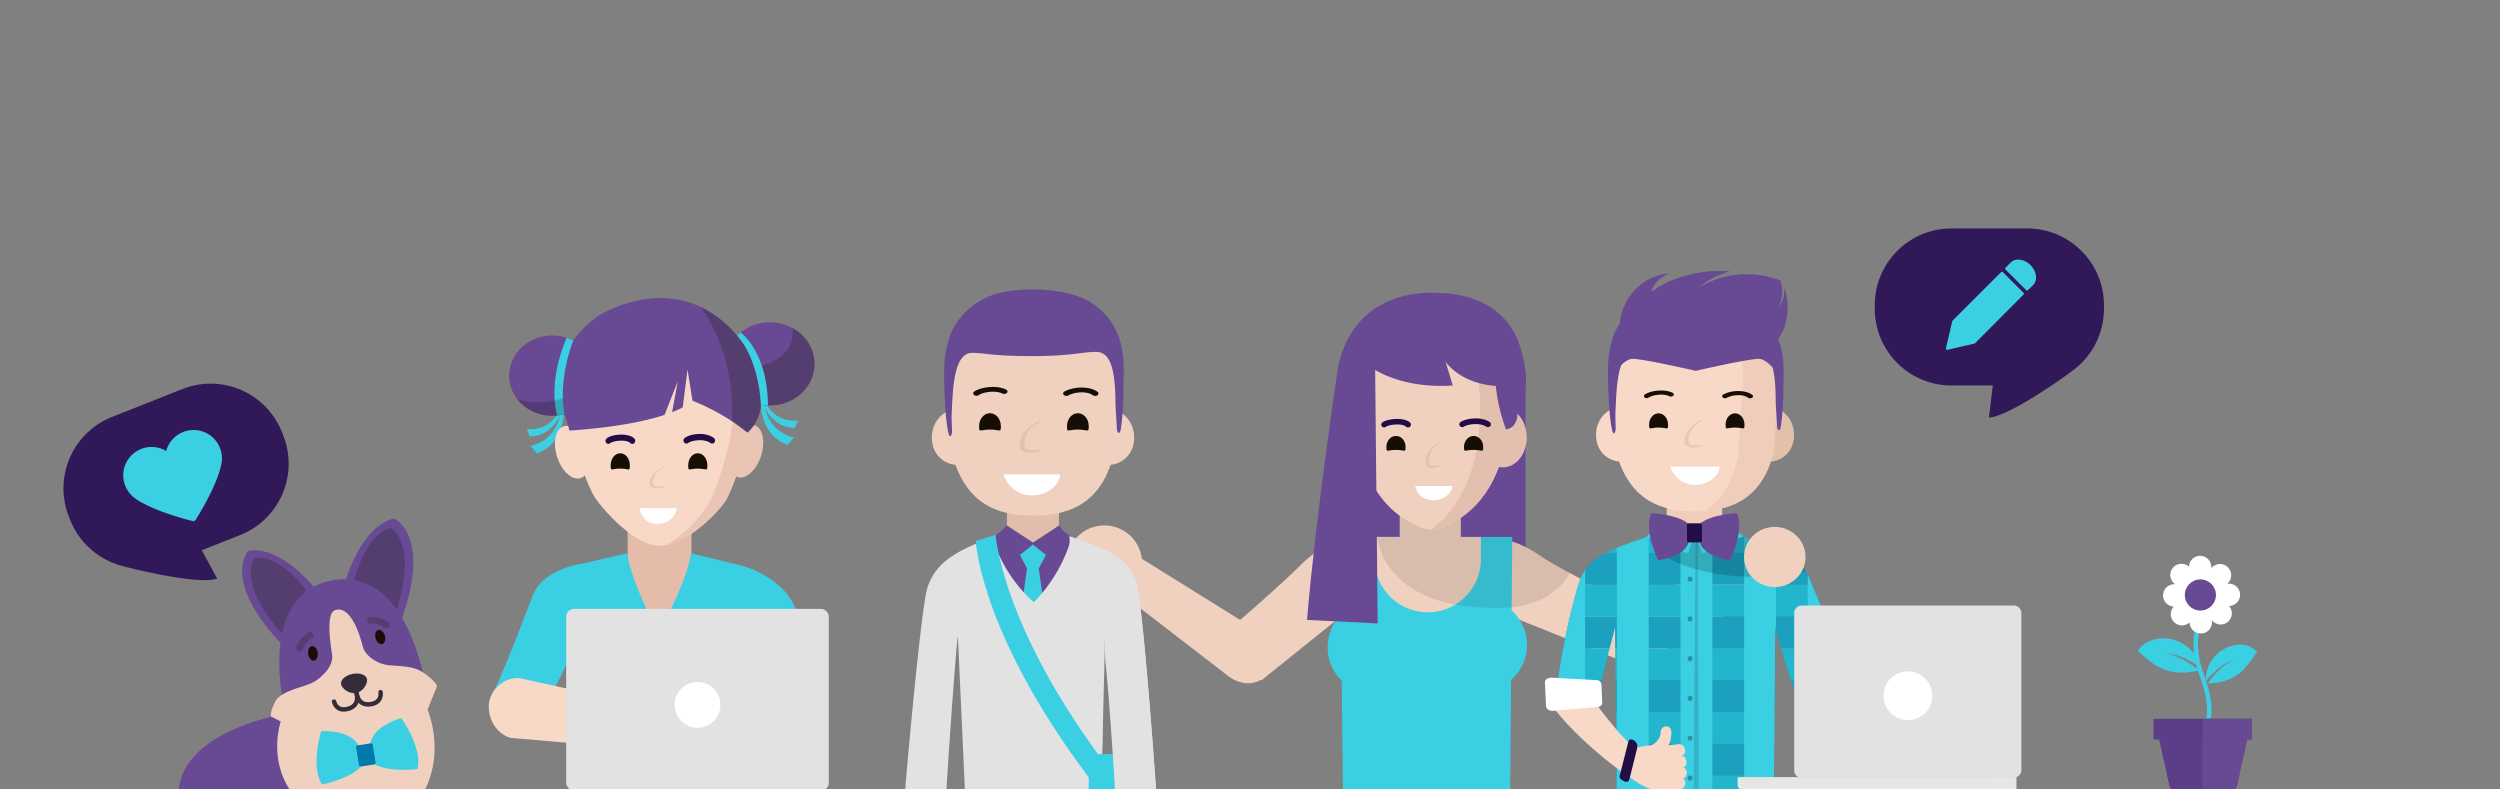 <svg xmlns="http://www.w3.org/2000/svg" xmlns:xlink="http://www.w3.org/1999/xlink" viewBox="0 0 1191 376"><rect x="0" y="0" width="1191" height="376" fill="#808080" stroke="none"/><defs><style>.a,.ag,.ar,.as,.b{fill:none;}.b,.c{clip-rule:evenodd;}.aw,.c{fill:#0179aa;}.d{isolation:isolate;}.e{clip-path:url(#a);}.al,.f{fill:#684994;}.g{fill:#f0d0bf;}.h{fill:#3bcfe3;}.i{opacity:0.1;}.j{fill:#e2bfaf;}.k{fill:#fff;}.l{fill:#230b48;}.m{fill:#160e05;}.n,.w,.x{fill:#a67d52;}.ae,.n{opacity:0.17;}.ar,.n,.t,.u,.w,.x{mix-blend-mode:multiply;}.o{fill:#e5bcaa;}.p{fill:#f8d8c7;}.q{fill:#e2e2e2;}.r{fill:#eac5b5;}.s{fill:#e66b5b;}.aq,.t{fill:#342c38;}.ar,.t{opacity:0.39;}.u{opacity:0.19;}.v{fill:#311858;}.aj,.ak,.al,.am,.aw,.v{fill-rule:evenodd;}.w{opacity:0.11;}.x{opacity:0.25;}.y{clip-path:url(#b);}.z{fill:#22b6ce;}.aa{fill:#1ba0bf;}.ab{opacity:0.14;}.ac{fill:#200e44;}.ad{opacity:0.3;}.af{fill:#e6e6e6;}.ag{stroke:#3bcfe3;stroke-miterlimit:10;stroke-width:2.12px;}.ah{fill:#f06358;}.ai{opacity:0.87;}.aj{fill:#494949;}.ak{fill:#666;}.am,.an{fill:#5b3e87;}.ao{fill:#e2bdac;}.ap{fill:#e8e7e6;}.ar,.as{stroke:#342c38;stroke-linecap:round;stroke-linejoin:round;}.ar{stroke-width:3.16px;}.as{stroke-width:2.11px;}.at{clip-path:url(#c);}.au{clip-path:url(#d);}.av{clip-path:url(#e);}.ax{clip-path:url(#g);}</style><clipPath id="a"><rect class="a" width="1191" height="376"/></clipPath><clipPath id="b"><path class="a" d="M862.74,277.35c-3.87-11.44-12.47-14.9-32.5-21.63a10.41,10.41,0,0,1-2.86-2l-6.28-3.28-.47-.24c-7.09,4.45-15.66,3.65-23.19.31a5.7,5.7,0,0,0-5.75.57l-3.11,2.33a20.67,20.67,0,0,1-3.72,2.31c-20,6.73-28.62,10.19-32.5,21.63-1.67,4.93-8.41,28.64-11.15,55.8,6.71,1.53,13,4.31,19.63,6.9.7-15.21,7.39-34.94,8.55-41.26l.8,77.35h74.88l.64-77.35c1.16,6.32,9,29.51,13.64,44.89,6.67-2.59,14.12-6.18,20.84-7.71C877.44,308.81,864.41,282.28,862.74,277.35Z"/></clipPath><clipPath id="c"><path class="b" d="M153,348.4s-5.16,16.53.38,25.34c0,0,13.77-2.61,19.07-9.07s-1.3-8-1.3-8-.57-8.12-17.05-8.44"/></clipPath><clipPath id="d"><polygon class="a" points="40 610.52 288.76 570.12 275.65 193.26 26.89 233.65 40 610.52"/></clipPath><clipPath id="e"><path class="b" d="M191.23,342.19s10.12,14,7.66,24.16c0,0-13.88,1.88-21-2.57s-1.3-8-1.3-8-2-7.89,13.51-13.4"/></clipPath><clipPath id="g"><path class="c" d="M178.29,364.18l-6.38,1a.78.78,0,0,1-.89-.64L169.63,356a.78.78,0,0,1,.64-.89l6.38-1a.78.78,0,0,1,.89.64l1.39,8.56a.78.78,0,0,1-.64.89"/></clipPath></defs><title>our_team</title><g class="d"><g class="e"><rect class="f" x="646.33" y="179" width="80.44" height="105"/><path class="g" d="M698.51,260.3s13.07-10.47,34.08,3.72,58.19,28.29,58.19,28.29l-8,26.67-79.21-31.85Z"/><path class="g" d="M797.23,307.81l62.3-37.7-13.78-14.54-63.66,30.48C767.74,294.83,778.71,317.77,797.23,307.81Z"/><path class="g" d="M659.51,257.79s-20.7-7.39-38.79,10.36-41.8,37.19-41.8,37.19l22,18.78L652.11,283Z"/><polygon class="h" points="639.78 377 638.44 255.8 720.44 255.8 719.44 377 639.78 377"/><rect class="g" x="666.83" y="243.84" width="29.1" height="40.68"/><path class="g" d="M654.86,255.8H705.5a0,0,0,0,1,0,0v10.58a25.32,25.32,0,0,1-25.32,25.32h0a25.32,25.32,0,0,1-25.32-25.32V255.8a0,0,0,0,1,0,0Z"/><path class="h" d="M673.85,308.35c0,12.25-6.93,22.18-19.18,22.18a22.18,22.18,0,1,1,0-44.36C666.92,286.17,673.85,296.1,673.85,308.35Z"/><path class="h" d="M727.45,307.24a22.18,22.18,0,0,1-22.18,22.18c-12.25,0-19.18-9.93-19.18-22.18s6.93-22.18,19.18-22.18A22.18,22.18,0,0,1,727.45,307.24Z"/><path class="g" d="M583.51,320.81l-57.6-44.38,16.67-11.11L603.11,303C615.15,314.71,599.35,334.64,583.51,320.81Z"/><circle class="g" cx="526.11" cy="268.3" r="18"/><path class="i" d="M666.83,243.84V256H656.11s2.67,37,63.67,33.33c0,0,20-1,28-16.37l-5.94-3.22q-.6-.33-1.18-.69l-13-8.06s-5.87-2.87-7.12-2.87V255.8h-24.5V243.59Z"/><path class="g" d="M718.79,178.95l-1.68-6a36.32,36.32,0,0,0-35-26.48h0A36.32,36.32,0,0,0,647.47,172l-2.16,6.94s-7.53,56.81,31.62,72.35a13.88,13.88,0,0,0,10.24,0C726.31,235.76,718.79,178.95,718.79,178.95Z"/><ellipse class="g" cx="646.92" cy="208.4" rx="11.27" ry="14.29"/><path class="j" d="M719.27,194.72a101.19,101.19,0,0,0-.48-15.77l-1.68-6a36.32,36.32,0,0,0-35-26.48h0q-1.48,0-2.93.12a39.91,39.91,0,0,1,22.38,23.85l2.2,6.45s9.64,52.11-22,75.36a13.86,13.86,0,0,0,5.42-1c14.33-5.69,22.4-16.91,26.88-28.84a9,9,0,0,0,2,.23c6.23,0,11.27-6.4,11.27-14.29C727.3,201.94,723.91,196.48,719.27,194.72Z"/><path class="f" d="M647.58,170.65s13.53,15,44.53,13l-3.44-11.32s6.69,10.3,23.91,11.53a85.2,85.2,0,0,0,4.88,20.69s6.4-.25,5.41-10.09c0,0,8.36-7.13,1.23-29.52s-29.52-25.34-38.62-25.34c0,0-38.13-4.43-47.48,33,0,0-2.2,11.62,1.16,20.22a9.12,9.12,0,0,0,3,3.95h0s-.47,7.32,5.43,8.06C647.58,204.84,650.78,193.28,647.58,170.65Z"/><path class="k" d="M674.22,231.52c1.76,10.09,16.92,8,17.7,0Z"/><path class="l" d="M659.42,203.64a1.4,1.4,0,0,1-1.12-.55,1.31,1.31,0,0,1,.29-1.88c2.59-1.85,10.38-2.51,13.19.12a1.32,1.32,0,0,1,0,1.9,1.43,1.43,0,0,1-2,0c-1.71-1.6-7.91-1.09-9.59.12A1.44,1.44,0,0,1,659.42,203.64Z"/><path class="l" d="M696.61,203.49a1.41,1.41,0,0,1-1.16-.59,1.32,1.32,0,0,1,.38-1.87c2.75-1.78,9.67-2.69,13.82,0a1.32,1.32,0,0,1,.38,1.87,1.42,1.42,0,0,1-1.93.36c-3.14-2-8.82-1.22-10.7,0A1.43,1.43,0,0,1,696.61,203.49Z"/><path class="m" d="M706.59,212.93c0,2.89-.34,1.4-4.57,1.4s-4.57,1.49-4.57-1.4,2-5.24,4.57-5.24S706.59,210,706.59,212.93Z"/><path class="m" d="M669.62,212.93c0,2.89-.34,1.4-4.57,1.4s-4.57,1.49-4.57-1.4,2-5.24,4.57-5.24S669.62,210,669.62,212.93Z"/><path class="n" d="M685.47,210.63c.21-.1.35.09.44.44-2,.57-5.4,4.34-5.28,8.93.07,2.77,3.39,1.62,5.37,1.62a1.19,1.19,0,0,1-.22.39c-.87.75-6.64,2.07-6.7-1.68C679,214.26,685.37,210.67,685.47,210.63Z"/><path class="f" d="M637.67,173.33s-11,73.33-15,122L656.33,297,655,164Z"/><rect class="o" x="299.01" y="242.9" width="30.4" height="66.73"/><path class="h" d="M277.38,376.61c3.41-5.72,6.34-10.66,7.22-14.14,4.61-18.09-2.55-25.56-7.78-32.33-1-1.28-9.2-9.24-5.17-23.23,4.23,3.13-15.88,35.31-15.89,35.32-2.89-6.17-16.48-5.07-21.89-10.75,2.52-1.75,20-48,20.3-48.69,5.74-12.63,24.89-14.66,24.91-14.53,0-.27,19.75-4.65,19.75-4.65,1.6,13.4,15.41,39.24,15.41,39.24l-.71,72.83Z"/><path class="h" d="M349.65,376.61c-3.41-5.72-6.34-10.66-7.22-14.14-4.61-18.09,2.55-25.56,7.78-32.33,1-1.28,9.2-9.24,5.17-23.23,0,0,21.75,46.06,18.11,34.24,2.89-6.17,13.64-11.75,19-17.43-2.52-1.75-10.16-32.48-18.1-41.44-10.51-11.84-26.45-14.16-26.47-14,0-.27-18.74-4.65-18.74-4.65-1.6,13.4-15.71,38.26-15.71,38.26v74.45Z"/><path class="p" d="M313.36,344a12,12,0,0,1-.34,5.68c-1.95,6.36-9,8.46-15.32,6.51l-54.51-4.67c-8.5-2.58-11.72-12.24-9.78-18.6s9.34-11.75,16.86-9.23l54.14,11.82C308.89,336.92,312.58,339.75,313.36,344Z"/><rect class="q" x="269.73" y="290.07" width="125.11" height="86.55" rx="3.67" ry="3.67"/><circle class="k" cx="332.29" cy="335.81" r="10.9"/><path class="h" d="M268.57,196.87s-.12,14.87-12.82,19.1l-3-3.53s11.64-1.59,14.29-15.7Z"/><path class="h" d="M267.42,196.69s-4.17,11.42-15.11,11.2L251,204.35s9.4,2,15.3-8.18Z"/><path class="h" d="M362.45,192.81s.12,14.87,12.82,19.1l3-3.53s-11.64-1.59-14.29-15.7Z"/><path class="h" d="M363.6,192.64s4.17,11.42,15.11,11.2l1.34-3.54s-9.4,2-15.3-8.18Z"/><path class="p" d="M314.25,260c11.37,0,26.39-13.94,31.41-21.45,4.46-6.68,38.24-90.93-31.56-91.37-70.37-.45-35.43,82.84-30.83,89.63C288.34,244.3,302.88,260,314.25,260Z"/><path class="r" d="M314.1,147.19l-1.41,0c61.43,6.76,28.77,87.21,24.22,93.92-3.48,5.14-11.49,14.54-19.91,18.65,10.92-1.58,24-14.33,28.66-21.22,3.75-5.54,27.13-62-2.69-83.49C336.27,150.26,327,147.19,314.1,147.19Z"/><ellipse class="p" cx="272.57" cy="215.44" rx="7.51" ry="12.99" transform="translate(-53.69 96.02) rotate(-18.22)"/><ellipse class="r" cx="355.41" cy="214.94" rx="12.99" ry="7.51" transform="translate(40.12 485.33) rotate(-71.78)"/><ellipse class="s" cx="263.04" cy="178.97" rx="20.55" ry="19.15"/><ellipse class="s" cx="366.75" cy="173.37" rx="21.29" ry="19.84"/><path class="f" d="M366.75,153.53a21.94,21.94,0,0,0-15.61,6.38c-28.83-33.9-66.4-9.26-66.4-9.26a50.89,50.89,0,0,0-11.66,11.61,21.61,21.61,0,0,0-10-2.45c-11.35,0-20.55,8.58-20.55,19.15s9.2,19.15,20.55,19.15a21.88,21.88,0,0,0,5.78-.78,81.7,81.7,0,0,1,2.43,7.81c22.43-1.55,36.56-4.61,45.31-7.49l6.3-16-2.71,14.7a49.83,49.83,0,0,0,5.06-2.27l2.29-18,2.36,14.83a101.84,101.84,0,0,1,26.21,15.16,19.07,19.07,0,0,0,6.38-13.29,22.89,22.89,0,0,0,4.3.4c11.76,0,21.29-8.88,21.29-19.84S378.5,153.53,366.75,153.53Z"/><path class="t" d="M377.5,156.26c2.26,16.08-18.34,18.79-18.34,18.79a50.16,50.16,0,0,0-4.28-10.23,21.27,21.27,0,0,0-3.75-4.9,51.94,51.94,0,0,0-17.29-13.66c6.08,8.4,15.88,26.42,14.87,54a85.14,85.14,0,0,0,7.35,5.82,19.07,19.07,0,0,0,6.38-13.29,22.89,22.89,0,0,0,4.3.4c11.76,0,21.29-8.88,21.29-19.84A19.62,19.62,0,0,0,377.5,156.26Z"/><path class="h" d="M273.09,162.26s-7.24,17.52-4.26,35.07l-3.37.63s-5-15,4.52-37A19.84,19.84,0,0,1,273.09,162.26Z"/><path class="u" d="M246.33,190.08a21,21,0,0,0,16.72,8,21.89,21.89,0,0,0,5.78-.78,43.32,43.32,0,0,1-.66-7.62S257.23,193.92,246.33,190.08Z"/><path class="h" d="M351.14,159.91a12.79,12.79,0,0,1,1.64-1.52s12.9,8.92,13.07,34.83l-3.4-.41S362,171.93,351.14,159.91Z"/><path class="k" d="M304.66,242.1c1.76,11.08,16.92,8.81,17.7,0Z"/><path class="l" d="M289.86,211.48a1.36,1.36,0,0,1-1.12-.6,1.53,1.53,0,0,1,.29-2.06c2.59-2,10.38-2.76,13.19.13a1.54,1.54,0,0,1,0,2.09,1.34,1.34,0,0,1-2,0c-1.71-1.76-7.91-1.19-9.59.13A1.36,1.36,0,0,1,289.86,211.48Z"/><path class="l" d="M327,211.32a1.37,1.37,0,0,1-1.16-.65,1.53,1.53,0,0,1,.38-2.05c2.75-2,9.67-3,13.82,0a1.53,1.53,0,0,1,.38,2.05,1.35,1.35,0,0,1-1.93.4c-3.14-2.24-8.82-1.34-10.7,0A1.33,1.33,0,0,1,327,211.32Z"/><path class="m" d="M337,221.69c0,3.17-.34,1.54-4.57,1.54s-4.57,1.64-4.57-1.54,2-5.75,4.57-5.75S337,218.51,337,221.69Z"/><path class="m" d="M300.06,221.69c0,3.17-.34,1.54-4.57,1.54s-4.57,1.64-4.57-1.54,2-5.75,4.57-5.75S300.06,218.51,300.06,221.69Z"/><path class="r" d="M315.55,222.86c.21-.07.35.08.45.37a7.27,7.27,0,0,0-5,7c.15,2.23,3.42,1.41,5.4,1.47a.85.85,0,0,1-.21.31c-.84.58-6.57,1.46-6.72-1.56C309.2,225.58,315.45,222.89,315.55,222.86Z"/><path class="v" d="M86.88,185.35,53.3,198.67A36.54,36.54,0,0,0,32.81,246.1l.63,1.59a36.49,36.49,0,0,0,23.82,21.64c7.51,2.18,38.36,9.4,46.2,6.29l-7.32-13.48,18.31-7.26a36.53,36.53,0,0,0,20.49-47.44l-.63-1.59A36.53,36.53,0,0,0,86.88,185.35Z"/><path class="h" d="M92.61,248.19l-.06,0a1.17,1.17,0,0,1-.71.05c-.78-.19-19.13-4.62-27.84-11.08l0,0a13.51,13.51,0,0,1,15.18-22.3,13.51,13.51,0,0,1,26.4,5.56v0c-1.8,10.69-12,26.6-12.4,27.28a1.16,1.16,0,0,1-.55.45Z"/><path class="v" d="M929.67,108.84H965.8a36.54,36.54,0,0,1,36.53,36.54v1.71A36.49,36.49,0,0,1,988.16,176c-6.18,4.8-32.2,22.87-40.63,22.87l1.84-15.23h-19.7a36.53,36.53,0,0,1-36.53-36.54v-1.71A36.53,36.53,0,0,1,929.67,108.84Z"/><path class="h" d="M954.16,129.63a.61.61,0,0,0-.84,0L930.2,152.75a.6.6,0,0,0-.16.28l-3,12.9a.6.6,0,0,0,.58.73l.14,0,12.9-3a.61.61,0,0,0,.28-.16L964,140.34a.6.6,0,0,0,0-.84Z"/><path class="h" d="M967.34,126.31a8.49,8.49,0,0,0-5.85-2.64,4.94,4.94,0,0,0-3.6,1.4l-2.48,2.47a.6.6,0,0,0,0,.84l9.86,9.86a.6.6,0,0,0,.84,0l2.48-2.48c2.26-2.27,1.69-6.51-1.26-9.46Z"/><rect class="p" x="794.06" y="223.57" width="26.36" height="37.23"/><rect class="w" x="794.06" y="223.57" width="26.36" height="37.23"/><path class="p" d="M830.54,205c-1.28,7.27,3,13.33,9.63,14.63a11.86,11.86,0,0,0,14.27-9.91c1.28-7.27-3-14.23-9.64-15.53S831.81,197.69,830.54,205Z"/><path class="x" d="M830.54,205c-1.28,7.27,3,13.33,9.63,14.63a11.86,11.86,0,0,0,14.27-9.91c1.28-7.27-3-14.23-9.64-15.53S831.81,197.69,830.54,205Z"/><path class="p" d="M784.48,205c1.28,7.27-3,13.33-9.64,14.63a11.86,11.86,0,0,1-14.26-9.91c-1.28-7.27,3-14.23,9.63-15.53S783.2,197.69,784.48,205Z"/><path class="p" d="M840.45,156C834,147.22,824,141.47,813.28,141l-.55,0v-.42l-5.26.21-5.26-.21V141l-.55,0C791,141.47,781,147.22,774.51,156s-7.31,19.8-6.8,30.38c.38,8,1.8,20.88,2.2,28.87,6.47,24.22,22.58,28.35,37.57,28.35s31.64-4.14,37.57-28.35c.4-8,1.81-20.89,2.2-28.87C847.76,175.78,846.9,164.74,840.45,156Z"/><path class="w" d="M840.45,156a36.21,36.21,0,0,0-26-14.85,40.26,40.26,0,0,1,9,9.73c6.45,9.82,7.31,22.18,6.8,34-.39,8.95-1.8,23.39-2.2,32.34-3,13.69-8.72,21.64-15.57,26.17,13.54-1,27.31-6.62,32.6-28.18.4-8,1.81-20.89,2.2-28.87C847.76,175.78,846.9,164.74,840.45,156Z"/><path class="f" d="M769.62,195.94c.49-10.06.61-28.27,9.5-28.27,6.58,0,8.37,1.5,28.36,1.5,17.69,0,22.83-2,29.45-2,7.1,0,8.86,9.48,9,22.63,0,2.71.22,5.42.37,8.13.09,1.59.21,3.17.29,4.76,0,.64.2,2.37,1,2.21s1.05-3.67,1.15-4.42a124.19,124.19,0,0,0,.86-15.9c0-9.75,2.58-24.83-14.31-37.58-12.33-9.3-32-9.53-44.46-5.46-8.69,2.84-18.83,9.21-21.93,17.82-3.4,9.46-3.32,16.85-2.2,35.57.12,2,.36,4.06.64,6.08a39.53,39.53,0,0,0,.69,4c.71,2.86,1.7.82,1.67-1C769.68,201.36,769.49,198.67,769.62,195.94Z"/><path class="f" d="M849.89,137.36c.35,4-.73,6.68-3,9.86a17.56,17.56,0,0,0,1.29-13.68l-2.14-.69a44.64,44.64,0,0,0-33.81,2.5c-1.74.88-2.7,1.5-2.7,1.5,5.12-5,14.57-7.54,14.57-7.54-15.61-1.59-31.8,4.87-37,9.68-.61-2.73,4.48-7.67,8.47-8.83-20.64,2.06-26.53,23-23,30.71,0,0-3.42,2.21-2.83,2.41a8.25,8.25,0,0,0-1.79,3c-.32,1.94,2.47,9.68,2.47,9.68s4-5,7.33-5c5.32,0,30.09,5.71,30.09,5.71s24.77-5.71,30.09-5.71c3.32,0,7.34,5,7.34,5s2.79-7.74,2.47-9.68a8.21,8.21,0,0,0-1.79-3c1.41-2.14,3.41-4.93,4.34-8C852.17,148.85,852,141.39,849.89,137.36Z"/><g class="y"><rect class="z" x="732.47" y="248.24" width="151.42" height="15.18"/><rect class="aa" x="732.47" y="263.4" width="151.42" height="15.18"/><rect class="z" x="732.47" y="278.56" width="151.42" height="15.18"/><rect class="aa" x="732.47" y="293.72" width="151.42" height="15.18"/><rect class="z" x="732.47" y="308.87" width="151.42" height="15.18"/><rect class="aa" x="732.47" y="324.03" width="151.42" height="15.18"/><rect class="z" x="732.47" y="339.19" width="151.42" height="15.18"/><rect class="aa" x="732.47" y="354.34" width="151.42" height="15.18"/><rect class="z" x="732.47" y="369.5" width="151.42" height="15.18"/><rect class="h" x="671.84" y="308.87" width="151.42" height="15.18" transform="translate(431.09 1064.01) rotate(-90)"/><rect class="h" x="702.15" y="308.87" width="151.42" height="15.18" transform="translate(461.4 1094.32) rotate(-90)"/><rect class="h" x="732.47" y="308.87" width="151.42" height="15.18" transform="translate(491.72 1124.64) rotate(-90)"/><rect class="h" x="762.78" y="308.87" width="151.42" height="15.18" transform="translate(522.03 1154.95) rotate(-90)"/><rect class="h" x="793.1" y="308.87" width="151.42" height="15.18" transform="translate(552.34 1185.27) rotate(-90)"/></g><polygon class="ab" points="807.8 252.77 806.84 375.62 809.29 376.11 808.74 253.64 807.8 252.77"/><path class="p" d="M790.55,356.25c-2.12-2.35-8.7-.51-9.37-.39-.88.15-3.45-.91-3.45-.91-4.05-1.63-18.27-20.69-20.38-23.56-4.93,3.67-11.16,3.53-16.5,6.82,14.75,18.46,39.29,35.81,45,37.56,6.12.64,8.93.57,10.21-.8C801.52,369.22,791,357.52,790.55,356.25Z"/><path class="ac" d="M774,372.32l-1.63-.94a1.7,1.7,0,0,1-.72-1.9l4.06-16.06a1.44,1.44,0,0,1,1.83-1.1l.44.17a3.42,3.42,0,0,1,1.92,4.11l-3.64,14.59A1.59,1.59,0,0,1,774,372.32Z"/><path class="p" d="M787.21,355.87l12.43-1.36c3.64-.15,4.24,5.41,1.21,5.46,3,0,3.64,5.61.61,5.61,3,0,2.73,5.47-.3,5.47,3,0,1.82,5.13-1.21,5.13l-9.44,0Z"/><path class="p" d="M785.68,355.59s5.17-1.81,5.44-6.59q0-.21,0-.41a2.76,2.76,0,0,1,3.52-2.47h0c1.07.31,1.75,1.94,1.61,3.45-.25,2.73-.62,6.72-4.93,8.17Z"/><path class="k" d="M763.31,334.64a2.12,2.12,0,0,1-2,2.13L740,338.63c-1.83.15-3.4-.84-3.47-2.24L736,325.21c-.06-1.4,1.42-2.45,3.25-2.36L760.72,324a2.28,2.28,0,0,1,2.2,2.06Z"/><circle class="ad" cx="805.15" cy="370.64" r="1.21"/><circle class="ad" cx="805.15" cy="351.69" r="1.21"/><circle class="ad" cx="805.15" cy="332.74" r="1.21"/><circle class="ad" cx="805.15" cy="313.8" r="1.21"/><circle class="ad" cx="805.15" cy="294.85" r="1.21"/><circle class="ad" cx="805.15" cy="275.9" r="1.21"/><path class="ae" d="M830.24,255.72a18.79,18.79,0,0,1-3.77-2.61l-5.19-4.44-14.21,3.9-10.64-2.41a3.6,3.6,0,0,0-4.14.27l-3.71,3a16.54,16.54,0,0,1-2.88,2c2,11,24.38,19.38,50.72,19.38a106.85,106.85,0,0,0,23.9-2.59C855.62,264.64,846.87,261.31,830.24,255.72Z"/><polygon class="h" points="793.57 248.76 807.66 252.86 804.31 263.72 784.23 255.52 793.57 248.76"/><polygon class="h" points="821.29 248.67 806.95 252.74 811.02 263.56 830.62 255.47 821.29 248.67"/><path class="m" d="M784.54,189.67a1.68,1.68,0,0,1-.94-.27.81.81,0,0,1-.05-1.4c2.35-1.79,9.23-2.9,13.27-.88a.84.84,0,0,1,.35,1.38,1.72,1.72,0,0,1-1.91.25c-2.95-1.48-8.26-.5-9.73.61A1.66,1.66,0,0,1,784.54,189.67Z"/><path class="m" d="M833.73,189.75a1.66,1.66,0,0,1-1-.31c-2.1-1.6-7.11-1.55-10.11.09a1.74,1.74,0,0,1-1.92-.19.83.83,0,0,1,.27-1.39c4.13-2.26,10.69-2.2,13.75.13a.81.81,0,0,1,0,1.4A1.68,1.68,0,0,1,833.73,189.75Z"/><path class="k" d="M795.73,222.3c4.85,13.58,22.56,9.44,23.53,0Z"/><path class="n" d="M810.3,200.23c.27-.1.44.1.57.48-2.53.56-6.71,4.52-6.46,9.45.15,3,4.32,1.83,6.82,1.87a1.18,1.18,0,0,1-.27.42c-1.08.78-8.35,2.05-8.5-2C802.21,204,810.17,200.27,810.3,200.23Z"/><path class="m" d="M831.07,202.26c0,3-.33,1.43-4.5,1.43s-4.5,1.52-4.5-1.43,2-5.35,4.5-5.35S831.07,199.31,831.07,202.26Z"/><path class="m" d="M794.65,202.26c0,3-.33,1.43-4.51,1.43s-4.5,1.52-4.5-1.43,2-5.35,4.5-5.35S794.65,199.31,794.65,202.26Z"/><path class="f" d="M824.29,266.75s6.87-13.74,3.27-22.24c0,0-12.43.33-18,5.23s0,7.2,0,7.2-.65,7.2,13.74,9.81"/><path class="f" d="M789.91,266.75S783,253,786.64,244.5c0,0,12.43.33,18,5.23s0,7.2,0,7.2.65,7.2-13.74,9.81"/><rect class="ac" x="803.68" y="249.33" width="7.11" height="9.08" rx="0.69" ry="0.69" transform="translate(1614.48 507.73) rotate(180)"/><path class="af" d="M960.65,370.21v6.13H830.2a2.39,2.39,0,0,1-2.39-2.39v-3.07a.66.66,0,0,1,.66-.66Z"/><path class="q" d="M858.34,288.48H959.4a3.58,3.58,0,0,1,3.58,3.58v74.78a3.6,3.6,0,0,1-3.58,3.58H858a3.23,3.23,0,0,1-3.23-3.23V292A3.57,3.57,0,0,1,858.34,288.48Z"/><circle class="k" cx="908.92" cy="331.44" r="11.62"/><ellipse class="g" cx="845.5" cy="265.35" rx="14.65" ry="14.34"/><path class="h" d="M1072.09,308.09a16.83,16.83,0,0,0-2.41-.71,17.48,17.48,0,0,0-2.82-.22,15.69,15.69,0,0,0-3,.36,16.56,16.56,0,0,0-3,1,20.63,20.63,0,0,0-2.75,1.53,18,18,0,0,0-2.39,2,14.32,14.32,0,0,0-1.93,2.28,16.06,16.06,0,0,0-2.33,5,17,17,0,0,0-.47,2.31,15.27,15.27,0,0,0-.09,2c0,.26,0,.51,0,.75l.68-.78a49,49,0,0,1,4.81-4.68c.95-.78,1.93-1.51,2.88-2.15l1.4-.85c.47-.24.91-.46,1.31-.68s.82-.31,1.15-.45a6,6,0,0,1,.91-.29l.8-.22-.76.28a6.27,6.27,0,0,0-.87.36l-1.11.55c-.38.24-.78.49-1.24.76l-1.31.93c-.88.71-1.79,1.5-2.64,2.33a44.53,44.53,0,0,0-4.32,4.92c-.31.4-.56.76-.8,1.1a8.34,8.34,0,0,0,1.09,0c.55,0,1.22,0,1.89-.13s1.42-.16,2.19-.31,1.53-.33,2.31-.55a22,22,0,0,0,2.31-.76,22.7,22.7,0,0,0,2.19-1,18.53,18.53,0,0,0,2-1.24,20.06,20.06,0,0,0,3.5-3,21.94,21.94,0,0,0,1.48-1.68c.45-.56.89-1.18,1.31-1.77s.84-1.15,1.2-1.71.75-1.09,1-1.51.56-.84.75-1.1.27-.45.27-.45a3.68,3.68,0,0,0-.38-.33,7.35,7.35,0,0,0-1.09-.8,9.71,9.71,0,0,0-1.79-.95Zm0,0"/><path class="h" d="M1046.27,313a.55.55,0,0,0-.08-.19,18,18,0,0,0-6.59-6.36,19.74,19.74,0,0,0-3.08-1.39,22.85,22.85,0,0,0-3.32-.79,16.38,16.38,0,0,0-3.41-.17,15.19,15.19,0,0,0-3.26.49,17.7,17.7,0,0,0-2.93,1,21,21,0,0,0-2.31,1.41,12.94,12.94,0,0,0-1.63,1.55,11.1,11.1,0,0,0-.9,1.15c-.21.29-.31.46-.31.46s.16.14.43.41.66.6,1.11.94.91.79,1.51,1.26,1.14,1,1.74,1.47,1.26,1,1.91,1.48a24,24,0,0,0,2,1.33,22.71,22.71,0,0,0,4.55,2.12c.81.3,1.64.48,2.49.7a24.09,24.09,0,0,0,2.61.41c.89.07,1.78.15,2.65.15s1.73,0,2.58-.1,1.67-.17,2.39-.28,1.46-.28,2-.41c.39-.08.68-.16,1-.23m-1-1a49.11,49.11,0,0,0-5.95-3.93,31.1,31.1,0,0,0-3.44-1.67c-.58-.21-1.13-.41-1.65-.61s-1-.32-1.51-.45-.92-.19-1.31-.25a9.84,9.84,0,0,0-1-.13l-.92-.07h.93a8.62,8.62,0,0,1,1,0l1.34.15,1.57.32,1.76.5a31.19,31.19,0,0,1,3.61,1.41,55.13,55.13,0,0,1,6.07,3.32c.14.68.27,1.37.42,2.06-.29-.21-.56-.45-.92-.7Zm0,0"/><path class="ag" d="M1049,295.32s-6.89,8.21.33,27.58-.16,26.1-.16,26.1"/><path class="ah" d="M1051.12,305.19m1,6.32-.44-.48"/><path class="k" d="M1048.79,301.78a5.32,5.32,0,0,0,5-5.29,7.06,7.06,0,0,0-.09-1.09c.17.2.33.42.5.59a5.32,5.32,0,0,0,7.73-7.3,5.32,5.32,0,0,0-.13-10.64,5.82,5.82,0,0,0-.73,0c.14-.11.3-.24.4-.34a5.33,5.33,0,0,0-7.53-7.54,5.87,5.87,0,0,0-.47.56,4.34,4.34,0,0,0,0-.46,5.32,5.32,0,0,0-10.64-.28,5.32,5.32,0,0,0-7.37,7.67c.23.22.52.45.8.67a4.76,4.76,0,0,0-.67,0,5.33,5.33,0,0,0,0,10.65,5.32,5.32,0,0,0,7.54,7.5h0a5.34,5.34,0,0,0,4,5.13m-3.16-18.26a4.65,4.65,0,1,1,4.65,4.65,4.65,4.65,0,0,1-4.65-4.65Z"/><circle class="f" cx="1048.26" cy="283.45" r="7.42"/><g class="ai"><path class="aj" d="M1060.71,377.86h-22.26a5.11,5.11,0,0,1-5-4L1028,349a5.11,5.11,0,0,1,5-6.21h33.25a5.11,5.11,0,0,1,5,6.21l-5.49,24.9A5.11,5.11,0,0,1,1060.71,377.86Z"/></g><path class="ak" d="M1049.26,343.06H1033a5,5,0,0,0-5,6l5.49,24.53a4.8,4.8,0,0,0,5,3.64h10.81Z"/><path class="al" d="M1060.71,377.86h-22.26a5.11,5.11,0,0,1-5-4L1028,349a5.11,5.11,0,0,1,5-6.21h33.25a5.11,5.11,0,0,1,5,6.21l-5.49,24.9A5.11,5.11,0,0,1,1060.71,377.86Z"/><path class="am" d="M1049.26,343.06H1033a5,5,0,0,0-5,6l5.49,24.53a4.8,4.8,0,0,0,5,3.64h10.81Z"/><rect class="an" x="1025.94" y="342.42" width="46.87" height="9.87"/><rect class="f" x="1049.46" y="342.42" width="23.36" height="9.81"/><rect class="ao" x="479.7" y="237.98" width="24.78" height="30.34"/><path class="g" d="M515.65,206.18c-1.31,7.43,3.1,13.62,9.85,15A12.12,12.12,0,0,0,540.08,211c1.31-7.43-3.1-14.54-9.85-15.87S517,198.75,515.65,206.18Z"/><path class="g" d="M468.58,206.18c1.31,7.43-3.1,13.62-9.85,15A12.12,12.12,0,0,1,444.16,211c-1.31-7.43,3.1-14.54,9.85-15.87S467.28,198.75,468.58,206.18Z"/><path class="g" d="M525.78,156.11c-6.59-8.95-16.86-14.82-27.76-15.26l-.56,0v-.43l-5.37.21-5.37-.21v.43l-.56,0c-10.91.43-21.18,6.31-27.76,15.26s-7.47,20.24-6.95,31c.39,8.16,1.84,21.34,2.24,29.51,6.62,24.75,23.07,29,38.39,29s32.33-4.23,38.4-29c.41-8.16,1.85-21.34,2.24-29.51C533.25,176.35,532.38,165.07,525.78,156.11Z"/><path class="f" d="M511.37,256.49c-.53-.19-4.8-3.55-4.8-3.55s-2.27-2.67-2.09-2.61-12.39,8.13-12.39,8.13l-12.39-8.13L477,253s-5,3.76-6.15,4.17c5.33,19.27,9,44.74,21.23,60C503.49,300.76,505.9,275.7,511.37,256.49Z"/><polygon class="h" points="499.57 303.73 494.87 270.83 498.28 264.37 492.26 259.6 492.26 259.25 492.07 259.43 491.89 259.25 491.89 259.6 485.87 264.37 489.27 270.83 484.58 303.73 492.07 317.2 499.57 303.73"/><path class="q" d="M510.53,256a73.45,73.45,0,0,1-18,30.93S478.25,275.22,472.91,256c-18.82,6.7-27.51,12.8-31.15,24.17-3,9.31-10.82,96.83-11.12,104a.7.7,0,0,0,.57.7c4.74,1.12,13,1.54,18.91-.21a.64.64,0,0,0,.4-.37.71.71,0,0,0,0-.57c-.29-.64,4.73-74.42,5.81-80.71l3.42,74.85,64.67.08.9-25.07C526.1,295.12,530.75,263.11,510.53,256Z"/><path class="f" d="M453.4,197c.5-10.28.63-28.89,9.71-28.89,6.72,0,8.55,1.53,29,1.53,18.08,0,23.33-2,30.1-2,7.25,0,9,9.69,9.19,23.13,0,2.77.22,5.54.38,8.3.09,1.62.21,3.24.29,4.86,0,.66.2,2.42,1.07,2.26s1.07-3.75,1.17-4.51a126.91,126.91,0,0,0,.88-16.25c0-10,2.88-29.14-15.14-41.1-11.09-7.35-34-8.08-46.76-3.92-8.88,2.9-17.4,10.45-20.57,19.25-3.48,9.66-3.39,17.21-2.24,36.35.13,2.08.37,4.15.66,6.21a40.43,40.43,0,0,0,.7,4.11c.73,2.93,1.74.84,1.71-1C453.46,202.5,453.27,199.74,453.4,197Z"/><path class="h" d="M524.37,359.19H535a5.73,5.73,0,0,1,5.73,5.73v47.16A5.72,5.72,0,0,1,535,417.8H524.37a5.72,5.72,0,0,1-5.72-5.72V364.92A5.73,5.73,0,0,1,524.37,359.19Z"/><path class="ap" d="M550.93,381c.24-.16-6.45-93.71-9.48-102.86-3.31-10-10.29-13.41-26.67-19.14,1,19.37,7.16,38.58,7.16,56.76A80.56,80.56,0,0,0,524,332.9l1.81-38.59c3.18,17.48,4.18,40.93,6.09,56.36.55,4.46,1.87,21.76,1.26,25.88-.41,2.78-1.48,3.74-3,5.23s-1.65,2.95-1.61,4.89v11.72c0,3.13,4.62,3.72,5.37.9.22-.83.32-9.15,1.17-9.1a2.22,2.22,0,0,1,2.14,1.25c2.31,6.86-2.92,16.16-2.15,18.37,2.24,6.38,8.34.81,12.25-7.95C550.33,395.06,550.82,385.7,550.93,381Z"/><path class="q" d="M509.34,255.36C528,261.79,537.67,266,541.28,277c3,8.94,9.3,94.33,9.58,101.2a.67.67,0,0,1-.57.67c-4.7,1.05-12.87,1.41-18.74-.31a.62.62,0,0,1-.4-.35.66.66,0,0,1,0-.54c.29-.62-3-48.68-4.3-60.2-.71-6.45-.37-12.51-1.45-18.55l-2.55,67.71c-3.21,0-7.65.41-10.87.29-1,0-3.42.11-4.22-.69s-.4-2.23-.43-3.25c-.13-5.27-.09-10.55,0-15.82.14-14.66.53-29.31.91-44,.34-12.83.75-25.66,1-38.48C509.26,264,509.91,255.55,509.34,255.36Z"/><path class="h" d="M522.41,375.24C468,304.85,465,259.68,464.85,257.73l9.44-2.91.07.31c0,.45,3.42,45.78,55.66,113.41Z"/><path class="m" d="M465.2,188.52a1.93,1.93,0,0,1-1.08-.31.94.94,0,0,1-.06-1.61c2.7-2.06,10.61-3.34,15.26-1a1,1,0,0,1,.4,1.59,2,2,0,0,1-2.19.29c-3.39-1.7-9.5-.58-11.18.71A1.9,1.9,0,0,1,465.2,188.52Z"/><path class="m" d="M521.74,188.61a1.91,1.91,0,0,1-1.14-.35c-2.42-1.83-8.17-1.78-11.62.1a2,2,0,0,1-2.21-.22,1,1,0,0,1,.31-1.6c4.75-2.6,12.28-2.53,15.8.14a.94.94,0,0,1-.05,1.61A1.93,1.93,0,0,1,521.74,188.61Z"/><path class="k" d="M478.06,226c5.57,15.61,25.93,10.85,27,0Z"/><path class="n" d="M494.81,200.66c.31-.12.51.12.65.56-2.91.64-7.72,5.2-7.43,10.86.17,3.42,5,2.1,7.84,2.15a1.36,1.36,0,0,1-.31.48c-1.24.9-9.59,2.36-9.77-2.27C485.51,204.95,494.66,200.71,494.81,200.66Z"/><path class="m" d="M518.68,203c0,3.39-.38,1.64-5.18,1.64s-5.18,1.75-5.18-1.64,2.32-6.15,5.18-6.15S518.68,199.6,518.68,203Z"/><path class="m" d="M476.81,203c0,3.39-.38,1.64-5.18,1.64s-5.18,1.75-5.18-1.64,2.32-6.15,5.18-6.15S476.81,199.6,476.81,203Z"/><path class="f" d="M137.37,339.83s-49.93,7-52.39,37.27h57.66Z"/><path class="f" d="M164.51,277.15s7.07-26.32,23.24-30.15c0,0,18.65,7.95,2.67,50.54Z"/><path class="t" d="M168.91,276s5.14-21.4,17.14-24.45c0,0,13.89,6.55,2.2,41.16Z"/><path class="f" d="M149.89,280.09s-16-20.39-31.58-17.71c0,0-13.35,13.91,16.52,45.21Z"/><path class="t" d="M145.62,280.75s-12.48-16.81-24.12-15c0,0-9.71,10.91,13.43,36.84Z"/><path class="f" d="M157.74,276.58c-36.58,7.47-21.7,63.53-21.7,63.53l33.29-6.8,33.29-6.8S194.32,269.11,157.74,276.58Z"/><path class="g" d="M203.66,338.13l4.55-11.22c-.37-1.87-4.91-5.53-7.51-7.09-4.12-2.47-10-2.44-14.79-2.84a16.72,16.72,0,0,1-7.37-2.31c-2.68-1.64-5-3.83-5.73-6.76-5.32-20.73-12.71-17.32-12.71-17.32h0c-2.41.26-4.63,4-1.92,21,.8,5-3.17,9.31-6.87,12.12a16,16,0,0,1-3.84,2.12c-5.27,2.08-14.17,3.76-16.45,8.64-1.06,2.27-2.05,4.28-2,6.82l4.71,2.41s-9.45,27.65,16.65,44.49l1-3.17s5.29,6.87,9.88,8.94l.81-3.91s8,5.8,10.89,9.12c2.21,2.52,4.66,2.24,6.24-.72,2.08-3.9,8.52-11.36,8.52-11.36l1.68,3.62c4-3.06,7.59-11,7.59-11l1.73,2.85C213.9,361.11,203.66,338.13,203.66,338.13Z"/><ellipse class="m" cx="149.07" cy="311.29" rx="2.27" ry="3.49" transform="translate(-43.86 25.1) rotate(-8.4)"/><ellipse class="m" cx="181.14" cy="303.48" rx="2.27" ry="3.49" transform="translate(-77.01 62.09) rotate(-16.09)"/><path class="aq" d="M162.48,326c.41,2,3.85,4.8,7.26,4.11s5.51-4.55,5.1-6.6-3.51-3.15-6.93-2.46S162.07,324,162.48,326Z"/><path class="ar" d="M147.76,302.65a12.34,12.34,0,0,0-5,6.14"/><path class="ar" d="M176.51,295.53a12.34,12.34,0,0,1,7.59,2.19"/><path class="as" d="M169.82,330.28s2,5.64-3.84,7.35-6.85-3.4-6.85-3.4"/><path class="as" d="M169.92,330.24s.39,6,6.39,5.28,5-5.79,5-5.79"/><g class="at"><g class="au"><rect class="h" x="140.64" y="337.67" width="43.04" height="43.88" transform="translate(-55.54 30.64) rotate(-9.22)"/></g></g><g class="av"><g class="au"><rect class="h" x="164.56" y="333.79" width="43.04" height="43.88" transform="translate(-54.61 34.42) rotate(-9.22)"/></g></g><path class="aw" d="M178.29,364.18l-6.38,1a.78.78,0,0,1-.89-.64L169.63,356a.78.78,0,0,1,.64-.89l6.38-1a.78.78,0,0,1,.89.64l1.39,8.56a.78.78,0,0,1-.64.89"/></g></g></svg>